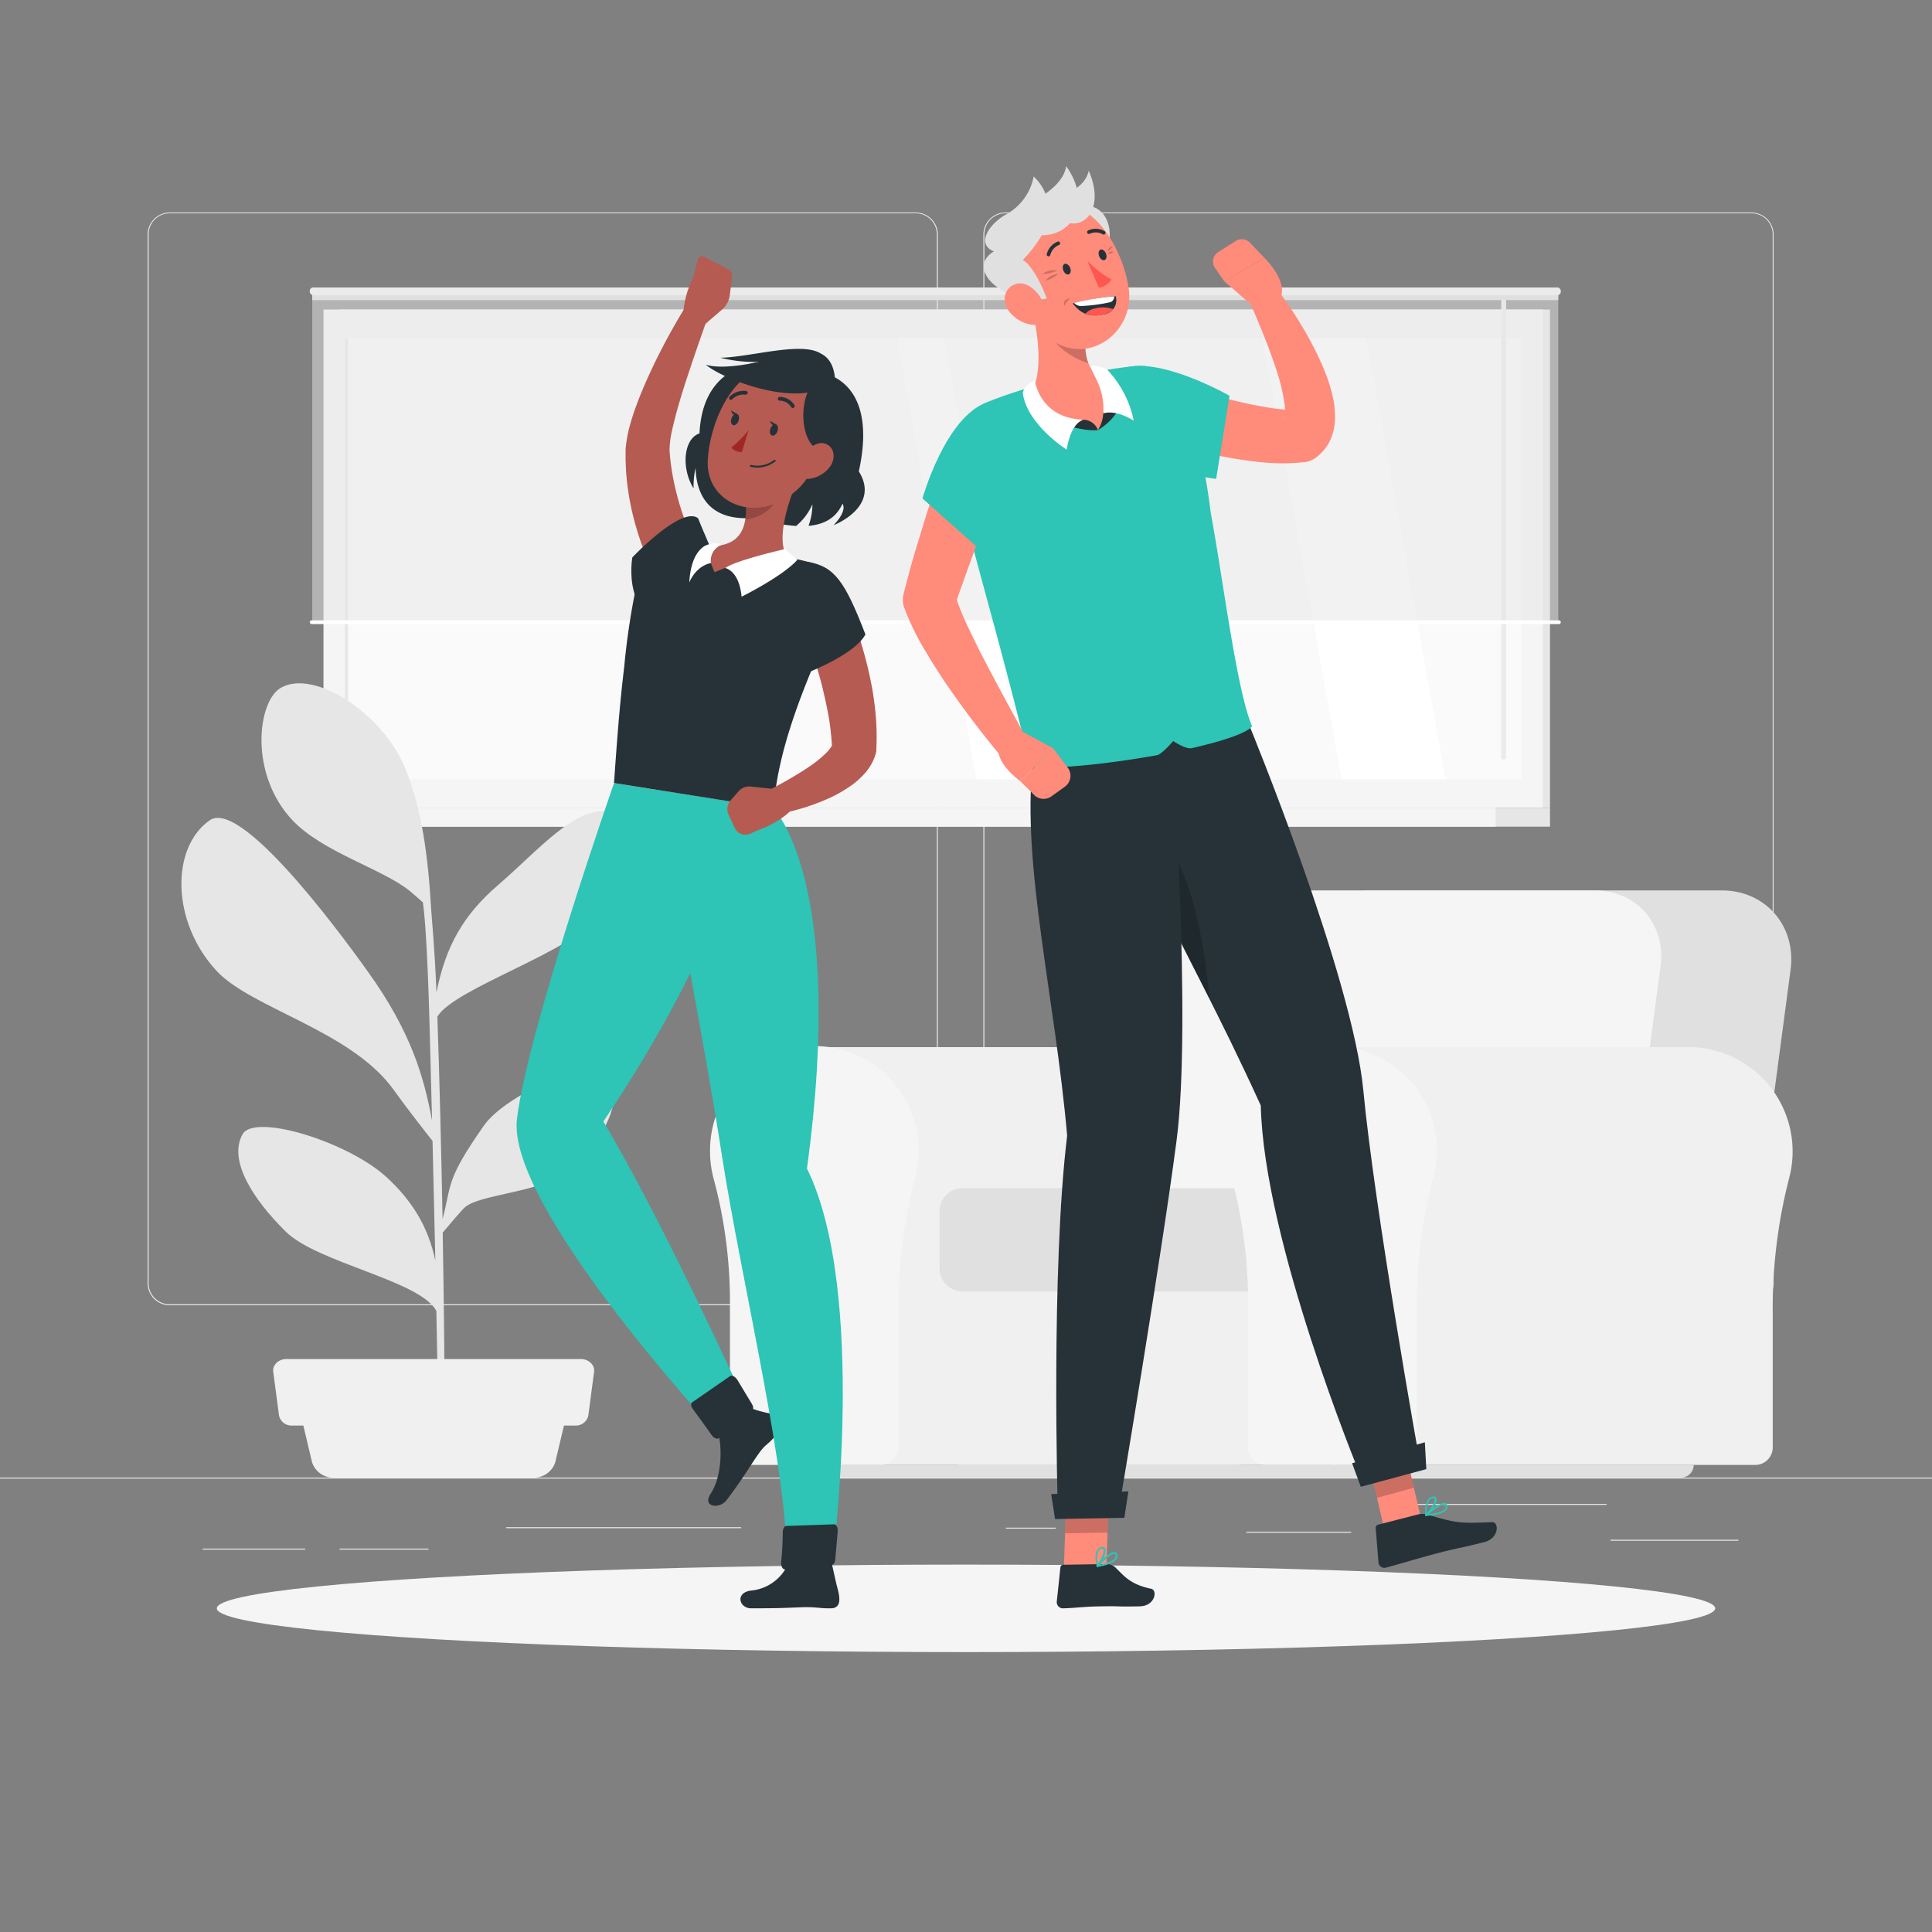 <svg xmlns="http://www.w3.org/2000/svg" viewBox="0 0 500 500"><rect x="0" y="0" width="500" height="500" fill="#808080" stroke="none"/><g id="freepik--background-complete--inject-2"><rect y="382.4" width="500" height="0.25" style="fill:#ebebeb"></rect><rect x="416.78" y="398.49" width="33.12" height="0.25" style="fill:#ebebeb"></rect><rect x="260.33" y="395.36" width="12.89" height="0.25" style="fill:#ebebeb"></rect><rect x="322.53" y="396.42" width="27.14" height="0.25" style="fill:#ebebeb"></rect><rect x="359.67" y="389.21" width="56.11" height="0.25" style="fill:#ebebeb"></rect><rect x="52.46" y="400.78" width="26.53" height="0.25" style="fill:#ebebeb"></rect><rect x="87.89" y="400.78" width="23" height="0.25" style="fill:#ebebeb"></rect><rect x="131" y="395.24" width="60.81" height="0.25" style="fill:#ebebeb"></rect><path d="M237,337.8H43.91a5.71,5.71,0,0,1-5.7-5.71V60.66A5.71,5.71,0,0,1,43.91,55H237a5.71,5.71,0,0,1,5.71,5.71V332.09A5.71,5.71,0,0,1,237,337.8ZM43.91,55.2a5.46,5.46,0,0,0-5.45,5.46V332.09a5.46,5.46,0,0,0,5.45,5.46H237a5.47,5.47,0,0,0,5.46-5.46V60.66A5.47,5.47,0,0,0,237,55.2Z" style="fill:#ebebeb"></path><path d="M453.31,337.8H260.21a5.72,5.72,0,0,1-5.71-5.71V60.66A5.72,5.72,0,0,1,260.21,55h193.1A5.71,5.71,0,0,1,459,60.66V332.09A5.71,5.71,0,0,1,453.31,337.8ZM260.21,55.2a5.47,5.47,0,0,0-5.46,5.46V332.09a5.47,5.47,0,0,0,5.46,5.46h193.1a5.47,5.47,0,0,0,5.46-5.46V60.66a5.47,5.47,0,0,0-5.46-5.46Z" style="fill:#ebebeb"></path><path d="M302.88,271h0q.93,0,1.89.06A27,27,0,0,1,328.91,305a134.76,134.76,0,0,0-4.23,35.11v34.48a4.52,4.52,0,0,1-4.52,4.53H210.71V271Z" style="fill:#f0f0f0"></path><path d="M183.76,298a27,27,0,1,1,53,7,135.18,135.18,0,0,0-4.22,35.11v34.48a4.53,4.53,0,0,1-4.53,4.53H193.43a4.52,4.52,0,0,1-4.52-4.53v-36.5a122.85,122.85,0,0,0-4.18-32.9A27.22,27.22,0,0,1,183.76,298Z" style="fill:#f5f5f5"></path><rect x="247.86" y="313.49" width="98.24" height="65.63" transform="translate(593.95 692.61) rotate(180)" style="fill:#f0f0f0"></rect><path d="M354.93,230.44h90.68c11.27,0,19.24,9.14,17.81,20.4l-10.29,77.49H321.65l10.29-77.49C333.37,239.58,343.66,230.44,354.93,230.44Z" style="fill:#e0e0e0"></path><path d="M320.13,230.44h92.65c10.73,0,18.32,8.7,17,19.42l-10.42,78.47H287.83l10.42-78.47C299.61,239.14,309.41,230.44,320.13,230.44Z" style="fill:#f5f5f5"></path><path d="M245,307.5h90.55a5.92,5.92,0,0,1,5.92,5.92V328.3a5.92,5.92,0,0,1-5.92,5.92H245a1.77,1.77,0,0,1-1.77-1.77V309.27A1.77,1.77,0,0,1,245,307.5Z" transform="translate(584.63 641.72) rotate(180)" style="fill:#e0e0e0"></path><path d="M437,271h0q.94,0,1.89.06A27,27,0,0,1,463,305a135.18,135.18,0,0,0-4.22,35.11v34.48a4.53,4.53,0,0,1-4.53,4.53H344.81V271Z" style="fill:#f0f0f0"></path><path d="M317.85,298a27,27,0,1,1,53,7,134.76,134.76,0,0,0-4.23,35.11v34.48a4.52,4.52,0,0,1-4.52,4.53H327.53a4.53,4.53,0,0,1-4.53-4.53v-36.5a123.25,123.25,0,0,0-4.17-32.9A26.82,26.82,0,0,1,317.85,298Z" style="fill:#f5f5f5"></path><path d="M212.64,382.4H435.05a3.28,3.28,0,0,0,3.28-3.28h-229A3.28,3.28,0,0,0,212.64,382.4Z" style="fill:#e0e0e0"></path><rect x="87.68" y="80.11" width="313.45" height="128.94" transform="translate(488.82 289.16) rotate(180)" style="fill:#e6e6e6"></rect><rect x="83.73" y="80.11" width="315.56" height="128.94" transform="translate(483.01 289.16) rotate(180)" style="fill:#f5f5f5"></rect><rect x="87.68" y="209.05" width="313.45" height="4.88" transform="translate(488.82 422.99) rotate(180)" style="fill:#e6e6e6"></rect><rect x="80.17" y="209.05" width="306.9" height="4.88" transform="translate(467.25 422.99) rotate(180)" style="fill:#f5f5f5"></rect><rect x="184.43" y="-7.66" width="114.16" height="304.48" transform="translate(386.09 -96.92) rotate(90)" style="fill:#fafafa"></rect><rect x="32.58" y="144.19" width="114.16" height="0.79" transform="translate(234.24 54.92) rotate(90)" style="fill:#e6e6e6"></rect><polygon points="374.08 201.66 353.58 87.5 326.71 87.5 347.21 201.66 374.08 201.66" style="fill:#fff"></polygon><polygon points="264.86 201.66 244.36 87.5 232.22 87.5 252.72 201.66 264.86 201.66" style="fill:#fff"></polygon><rect x="328.54" y="135.36" width="121.2" height="1.27" rx="0.61" transform="translate(525.14 -253.15) rotate(90)" style="fill:#ebebeb"></rect><rect x="80.82" y="75.39" width="322.47" height="85.63" transform="translate(484.1 236.42) rotate(180)" style="fill:#e6e6e6;opacity:0.5"></rect><rect x="80.82" y="75.39" width="322.47" height="2.27" transform="translate(484.1 153.06) rotate(180)" style="fill:#e0e0e0"></rect><rect x="80.17" y="74.4" width="323.76" height="1.99" rx="0.87" transform="translate(484.1 150.79) rotate(180)" style="fill:#ebebeb"></rect><path d="M80.65,161.5H403.46a.48.48,0,0,0,.47-.48h0a.47.47,0,0,0-.47-.47H80.65a.48.48,0,0,0-.48.47h0A.49.49,0,0,0,80.65,161.5Z" style="fill:#fff"></path><path d="M102,282.21C91.06,266.74,65,261,56,251.21c-11.81-12.81-11.74-32-1.69-38.94,8.74-6,37.68,34.7,40.94,39.25,11.21,15.64,14.47,27.26,16.57,38.51-.24-9.57-.47-18.35-.66-25.12-.61-22.1-1.38-29.21-1.73-31.39-1.2-1.07-2.63-2.32-3.46-3-7-5.65-22.49-10-30.25-18.21-11.34-12-9.11-30.88-3-34.33,8.72-4.92,26.58,6.85,32.21,21,4.29,10.78,5.84,22.33,6.66,36.44.13,2.17.93,10.22,1.37,21.43,2.37-12.07,7.08-20.15,15.82-27.69,10.75-9.27,20-20.55,28.89-19.1s4.09,16.4-2.92,26.88c-6.24,9.34-37,18.65-41.56,26.16.54,15.2,1,34.47,1.35,52.4,2.43-9.26.76-10,10.71-24.22,5.91-8.44,30.15-18.83,33-13s-1.51,16.74-10.66,24.41c-7.38,6.19-23.76,6.18-27.55,10-.88.9-3.8,4.33-5.47,6.3.39,21.9.57,41.23.37,47.82l-1.59.07c.08-1.7-.11-12.84-.42-27.58-4-7.85-30.76-12.43-39-20.58-8.65-8.54-14.87-18.5-11.16-25.17,3.1-5.56,27.49,2,37.4,11.22,6.59,6.13,10.62,12.69,12.5,21.49-.23-10.05-.48-20.83-.73-31C109.9,292.7,105.32,286.85,102,282.21Z" style="fill:#e6e6e6"></path><path d="M137.93,382.4H86.54a5.76,5.76,0,0,1-5.79-4L77.1,363h70.26l-3.65,15.38A5.75,5.75,0,0,1,137.93,382.4Z" style="fill:#f0f0f0"></path><path d="M148.83,368.93H75.63a3.29,3.29,0,0,1-3.42-2.61L70.71,355c-.23-1.75,1.37-3.28,3.43-3.28h76.19c2,0,3.65,1.53,3.42,3.28l-1.5,11.37A3.29,3.29,0,0,1,148.83,368.93Z" style="fill:#f0f0f0"></path></g><g id="freepik--Shadow--inject-2"><ellipse id="freepik--path--inject-2" cx="250" cy="416.24" rx="193.89" ry="11.32" style="fill:#f5f5f5"></ellipse></g><g id="freepik--character-1--inject-2"><path d="M215.74,135.92c.31-.34,3.49-3.59,2.31-5.56-1,2.07-2.92,5.21-8.8,5.73a16.32,16.32,0,0,0,1-5.57,15.36,15.36,0,0,1-4.22,5.6A45.34,45.34,0,0,1,195.31,134c-14.82,1.36-15.18-10.31-15.3-12.91a22,22,0,0,0-.51,5.3c-3.2-5.08-2.69-12.79,1.53-14.23.77-16.4,12.62-17.86,15.6-18.51,5.38-1.18,14.77-5.69,19.42,4,6.53,3.51,9,11.76,6.21,24.34C227.86,131,216.33,135.69,215.74,135.92Z" style="fill:#263238"></path><path d="M194.39,416.23c7.74,0,8.76-.12,13.11-.27,3.72-.13,4.61.33,7.61.27,2.5-.06,2.4-2.45,1.63-5.2-.38-1.38-1-4.31-1.51-6.54l-11.76,1.23a11.67,11.67,0,0,1-9.13,5.92C190.17,412.2,191.31,416.23,194.39,416.23Z" style="fill:#263238"></path><path d="M188.05,388.22c4.58-6.07,5.74-8.4,8.21-11.9,2.11-3,2.52-2.25,4.77-5.21,1.48-2,.11-4.74-2-5.35a33,33,0,0,1-5.79-1.73l-7.72,5.69c1.41,3.65,1.57,12-1.6,16.85C181.63,390.05,186.2,390.65,188.05,388.22Z" style="fill:#263238"></path><path d="M158.91,202.67s-22.24,63.58-25.12,86.85c-2.81,22.76,52.31,81.94,52.31,81.94,1.33,1,6.85-5.86,7.16-7.66,0,0-21.88-48.2-37.12-73.55,33-48.89,38.73-81.88,38.73-81.88Z" style="fill:#2EC4B6"></path><path d="M169.69,204.38s12.43,64,17.17,94.84c5,32.36,17.86,85.34,16.61,106.5,1.81,1.06,8.47-.73,12-1.85,0,0,9.15-69.41-6.63-101.45,10.21-74.88-8.71-93.21-8.71-93.21Z" style="fill:#2EC4B6"></path><path d="M202.58,396.47c0,1.9-.13,5.21-.41,7.74-.1.91.25,1.76.76,1.91,4.3,1.22,10.53-.56,12.51-1.19.38-.12.66-.65.72-1.33l.64-7.24c.09-1-.34-1.89-.91-1.87l-12.42.43C203,394.94,202.6,395.61,202.58,396.47Z" style="fill:#263238"></path><path d="M179.31,364.66c1.2,1.63,3.32,4.53,4.85,6.72.51.72,1.26,1.1,1.72.89,3.45-1.6,7.56-6,8.89-7.42.26-.29.2-.88-.15-1.46l-3.78-6.25c-.51-.85-1.43-1.35-1.9-1l-9.83,6.8C178.71,363.2,178.79,364,179.31,364.66Z" style="fill:#263238"></path><path d="M173.05,155.12c-.35-.51-.55-.83-.8-1.23l-.69-1.14c-.44-.75-.85-1.51-1.25-2.27q-1.2-2.28-2.24-4.61a73.18,73.18,0,0,1-3.49-9.62,68.77,68.77,0,0,1-2.12-10.07c-.25-1.71-.39-3.43-.49-5.16,0-.87-.08-1.73-.07-2.6v-1.3c0-.56,0-1.17.09-1.68a31.3,31.3,0,0,1,1.09-5.56c.47-1.7,1-3.3,1.58-4.87,1.15-3.14,2.45-6.13,3.81-9.07a165.2,165.2,0,0,1,9.22-17,3.15,3.15,0,0,1,5.64,2.71l0,.06c-2.09,5.86-4.15,11.8-6.05,17.65-.94,2.94-1.83,5.87-2.56,8.75-.37,1.43-.71,2.86-1,4.24a24.63,24.63,0,0,0-.43,3.76c0,.27,0,.45,0,.68l.09,1.07c.05.7.15,1.41.22,2.12.21,1.41.41,2.82.7,4.22a69.56,69.56,0,0,0,2.21,8.33,81,81,0,0,0,3.17,8.08c.59,1.33,1.22,2.63,1.88,3.9l1,1.87.51.91.46.77.17.28a6.33,6.33,0,0,1-10.7,6.74Z" style="fill:#b55b52"></path><path d="M188.89,76.17A6,6,0,0,1,187,80l-4.95,4.27a2.19,2.19,0,0,1-2.5.28l-2.71-1.4A22.4,22.4,0,0,1,179.35,72l1.22-4.71a1.12,1.12,0,0,1,1.58-.88l6.47,3.37a1.86,1.86,0,0,1,.85,1.87Z" style="fill:#b55b52"></path><path d="M176.51,162.88c16.38-5.55,8.57-17.51,4.14-28.78-4.3-3.26-17,10.15-17,10.15S160.42,161.64,176.51,162.88Z" style="fill:#263238"></path><path d="M164.26,153.73a187.52,187.52,0,0,0-2.72,18.92c-1,8.25-1.69,16.4-2.63,30l41.26,6.54c1-11.76,4.46-24.79,16-49.77a9.75,9.75,0,0,0-6.25-13.81c-1.61-.42-3.32-.83-5.09-1.2a133.41,133.41,0,0,0-18.73-3c-2.07-.13-4.22-.21-6.28-.25A15.73,15.73,0,0,0,164.26,153.73Z" style="fill:#263238"></path><path d="M206.87,123.13c-2.59,5.77-6.34,16.49-3.06,21.14,0,0-5.57-1.77-18.88,3.81-2.72-5.59.15-6.78.15-6.78,7.09-.52,8.08-5.48,8-10.29Z" style="fill:#b55b52"></path><path d="M187.71,147c3.91,1.2,4.2,7.43,4.2,7.43s10.67-5.27,14.46-9.57a40.6,40.6,0,0,1-3.15-2.78S190.41,145,187.71,147Z" style="fill:#fff"></path><path d="M184,145.73s-3.6.39-5.61,5c.48-8.94,4.82-9.78,4.82-9.78a5.13,5.13,0,0,1,3.69,0A4.33,4.33,0,0,0,184,145.73Z" style="fill:#fff"></path><path d="M201.24,126.34,193.08,131a18.9,18.9,0,0,1-.19,3.38c2.65,0,6.84-2.19,7.74-4.8A9.09,9.09,0,0,0,201.24,126.34Z" style="opacity:0.2"></path><path d="M213.93,111.84c-3.37,9.45-4.6,13.5-10.89,17.29-9.47,5.7-20.36.17-19.88-9.93.42-9.08,5.86-23,16.4-24.63C210,93,217.3,102.4,213.93,111.84Z" style="fill:#b55b52"></path><path d="M211.31,98.59c-5.1,3.06-4.93,19.52,3.55,18.32C222.72,107.39,216.78,95.68,211.31,98.59Z" style="fill:#263238"></path><path d="M216.06,97.56c-5.89,9.25-28.15,1.24-33.4-3.17,3.78,1.13,10.15.14,14.75-1S214.76,86.25,216.06,97.56Z" style="fill:#263238"></path><path d="M186.44,92.58a35.54,35.54,0,0,0,19.26-.51l6.73-.55C207.52,88.28,194.2,92.45,186.44,92.58Z" style="fill:#263238"></path><path d="M201.24,111.5c-.25.8-.87,1.35-1.39,1.23s-.75-.87-.5-1.68.88-1.36,1.4-1.23S201.49,110.69,201.24,111.5Z" style="fill:#263238"></path><path d="M191.17,108.8c-.25.81-.88,1.36-1.4,1.24s-.74-.88-.49-1.68.87-1.36,1.39-1.24S191.41,108,191.17,108.8Z" style="fill:#263238"></path><path d="M190.89,107.22l-1.74-1S189.66,108,190.89,107.22Z" style="fill:#263238"></path><path d="M193.72,111.3a25.22,25.22,0,0,1-4.43,4.47C190,117,192,117,192,117Z" style="fill:#a02724"></path><path d="M195.63,121a7.76,7.76,0,0,1-1.37-.19.23.23,0,0,1-.16-.3.26.26,0,0,1,.3-.18,7,7,0,0,0,5.92-1.28.25.25,0,0,1,.35,0,.24.24,0,0,1,0,.34A7.41,7.41,0,0,1,195.63,121Z" style="fill:#263238"></path><path d="M214.64,121a8,8,0,0,1-5.4,2.94c-2.72.23-3.4-2.52-2.09-5,1.19-2.22,4-5,6.48-4.1S216.34,118.87,214.64,121Z" style="fill:#b55b52"></path><path d="M205.1,105.59a.43.43,0,0,1-.31-.2,3.57,3.57,0,0,0-3-1.7.47.47,0,0,1-.48-.47.53.53,0,0,1,.51-.5,4.47,4.47,0,0,1,3.77,2.11.51.51,0,0,1-.17.68A.52.52,0,0,1,205.1,105.59Z" style="fill:#263238"></path><path d="M189.14,103.5a.43.43,0,0,1-.32-.14.49.49,0,0,1,0-.69,5.17,5.17,0,0,1,4.32-1.48.45.45,0,0,1,.34.57.53.53,0,0,1-.6.38,4.12,4.12,0,0,0-3.41,1.21A.55.55,0,0,1,189.14,103.5Z" style="fill:#263238"></path><path d="M201,109.92l-1.74-1S199.74,110.65,201,109.92Z" style="fill:#263238"></path><path d="M189.11,207.09l2.06-2.33a3.64,3.64,0,0,1,3.1-1.21l5.45.58a6.72,6.72,0,0,1,5.18,3.4l.67,1.18c-3.16,4.11-9.6,6.22-9.6,6.22l-1.77.81a3,3,0,0,1-4-1.42l-1.65-3.48A3.5,3.5,0,0,1,189.11,207.09Z" style="fill:#b55b52"></path><path d="M220,158.55c.34.8.6,1.45.88,2.16s.51,1.4.76,2.1c.49,1.4,1,2.8,1.39,4.21.85,2.82,1.59,5.69,2.19,8.6a81.21,81.21,0,0,1,1.36,8.9,64.43,64.43,0,0,1,.22,9.24v.32a4.25,4.25,0,0,1-.14.88,12.86,12.86,0,0,1-2.7,5,20.43,20.43,0,0,1-3.32,3.08,34.46,34.46,0,0,1-6.75,3.83,55,55,0,0,1-6.8,2.45,56.31,56.31,0,0,1-7,1.58,3.16,3.16,0,0,1-2-5.91l.14-.08c1.85-1,3.83-2,5.68-3.08s3.68-2.16,5.37-3.32a31,31,0,0,0,4.48-3.59,9.28,9.28,0,0,0,1.4-1.72c.3-.51.38-.87.32-.91l-.15,1.2a69.83,69.83,0,0,0-.78-7.51c-.44-2.54-1-5.08-1.6-7.63s-1.37-5.09-2.16-7.62c-.39-1.26-.8-2.52-1.24-3.77l-.66-1.85-.63-1.75-.09-.24A6.33,6.33,0,0,1,220,158.55Z" style="fill:#b55b52"></path><path d="M209.18,145.44c6.78,1.18,9.49,5,14.79,18.75-2.62,5.05-14.52,9.7-14.52,9.7S203.38,154.43,209.18,145.44Z" style="fill:#263238"></path></g><g id="freepik--character-2--inject-2"><polygon points="358.89 398.5 368.44 395.88 363.22 373.48 353.67 376.1 358.89 398.5" style="fill:#ff8b7b"></polygon><path d="M367.13,391.9l-10.48,2.69a.82.82,0,0,0-.62.86l.72,8.92a1.52,1.52,0,0,0,1.9,1.34c3.76-1,9.16-2.66,13.91-3.88,5.56-1.43,5.06-1.07,11.57-2.74,3.94-1,3.81-5.23,2.05-5.16-8,.3-8.8.41-16.51-1.88A4.79,4.79,0,0,0,367.13,391.9Z" style="fill:#263238"></path><polygon points="363.22 373.48 365.91 385.03 356.36 387.65 353.67 376.1 363.22 373.48" style="opacity:0.2"></polygon><path d="M369,392.35a.21.21,0,0,1-.19-.15.23.23,0,0,1,.07-.26c.39-.34,3.85-3.32,5.15-3a.7.7,0,0,1,.5.52h0a1.4,1.4,0,0,1-.19,1.23c-.87,1.21-3.7,1.54-5.31,1.62Zm4.8-2.93c-.77-.06-2.7,1.28-4.08,2.41,2.2-.19,3.76-.69,4.24-1.37a.92.92,0,0,0,.13-.81.28.28,0,0,0-.2-.21Z" style="fill:#2EC4B6"></path><path d="M369,392.35H369a.26.26,0,0,1-.13-.19c0-.11-.29-2.8.72-4.13a1.8,1.8,0,0,1,1.18-.71h0c.64-.1.89.17,1,.42.4,1-1.46,3.75-2.52,4.57A.18.18,0,0,1,369,392.35Zm2-4.59h-.24a1.34,1.34,0,0,0-.87.54,5.86,5.86,0,0,0-.65,3.32c1-1,2.26-3.08,2-3.71C371.27,387.88,371.24,387.78,371,387.76Zm-.1,1.53Z" style="fill:#2EC4B6"></path><path d="M326.29,286.11c-21.58-47.35-37.05-66.7-37.4-92.22l34.38-6.29s26.74,64.91,29.56,94.61c2.93,30.88,14.53,95.64,14.53,95.64l-15.68,3S327.06,321.08,326.29,286.11Z" style="fill:#263238"></path><path d="M292.14,213.34c3.95,12.71,11.28,26.15,20.79,45C311.25,236.23,304.12,210.45,292.14,213.34Z" style="opacity:0.2"></path><polygon points="368.75 373.26 369.13 380.21 352.17 384.78 349.92 378.68 368.75 373.26" style="fill:#263238"></polygon><polygon points="276.04 384.95 275.26 407.95 286.26 407.79 287.04 384.79 276.04 384.95" style="fill:#ff8b7b"></polygon><path d="M286,404.79l-10.81.17a.77.77,0,0,0-.76.69l-.94,8.85a1.61,1.61,0,0,0,1.62,1.74c3.9-.13,5.12-.45,10-.52,5.73-.09,3.09.14,9.81,0,4.06-.07,4.71-4.18,3-4.55-5.51-1.15-7-3.34-9.43-5.68A3.54,3.54,0,0,0,286,404.79Z" style="fill:#263238"></path><polygon points="276.04 384.95 275.63 396.81 286.64 396.65 287.04 384.8 276.04 384.95" style="opacity:0.2"></polygon><path d="M284,405.54a.22.22,0,0,1-.21-.12.23.23,0,0,1,0-.27c.34-.38,3.33-3.69,4.7-3.49a.74.74,0,0,1,.59.44h0a1.31,1.31,0,0,1,0,1.22c-.67,1.29-3.47,1.95-5.07,2.22Zm4.36-3.42c-.79,0-2.51,1.57-3.71,2.83,2.17-.45,3.66-1.12,4-1.84a.86.86,0,0,0,0-.81.28.28,0,0,0-.23-.18Z" style="fill:#2EC4B6"></path><path d="M284,405.54H284a.24.24,0,0,1-.17-.17c0-.11-.74-2.7.07-4.11a1.69,1.69,0,0,1,1.07-.85h0c.63-.17.92.07,1.05.3.57,1-.87,3.83-1.8,4.76A.2.2,0,0,1,284,405.54Zm1.27-4.71a.85.85,0,0,0-.24,0h0a1.2,1.2,0,0,0-.78.62,5.5,5.5,0,0,0-.13,3.32c.88-1.12,1.78-3.27,1.43-3.86C285.57,400.91,285.52,400.82,285.31,400.83Zm-.3-.19h0Z" style="fill:#2EC4B6"></path><path d="M276.18,293.9c-3.12-35.46-11.79-70.21-8.9-96.35l36-6s5.18,73.29,1.23,103.5c-4.1,31.41-14.77,94.51-14.77,94.51l-16,.22S271.94,328.6,276.18,293.9Z" style="fill:#263238"></path><polygon points="292.02 385.97 290.98 392.81 273.05 393.13 272.04 386.66 292.02 385.97" style="fill:#263238"></polygon><path d="M299.16,98c3,.92,6.27,1.89,9.42,2.79s6.35,1.75,9.5,2.55,6.31,1.48,9.38,2c1.53.27,3.05.46,4.51.63a28.91,28.91,0,0,0,4,.18l-3.14,1.14a1.61,1.61,0,0,0-.55.76c0,.14.08,0,.16-.29a10.17,10.17,0,0,0,0-3.22,48.92,48.92,0,0,0-2.12-8.81c-1-3.06-2.15-6.15-3.38-9.23s-2.59-6.21-3.89-9.22l-.05-.11a3.75,3.75,0,0,1,6.38-3.81,104.69,104.69,0,0,1,6.13,8.72,99.25,99.25,0,0,1,5.28,9.39c.8,1.64,1.54,3.34,2.24,5.11a39,39,0,0,1,1.78,5.65,23.1,23.1,0,0,1,.65,7,13.72,13.72,0,0,1-1.18,4.64,11.64,11.64,0,0,1-3.83,4.63,6.38,6.38,0,0,1-2.88,1.12l-.27,0a51.59,51.59,0,0,1-11.83-.1c-3.67-.39-7.22-1-10.71-1.71s-6.91-1.55-10.31-2.47-6.69-1.93-10.14-3.15A7.52,7.52,0,0,1,299,98Z" style="fill:#ff8b7b"></path><path d="M324.79,79.68l-7.93-6.85,10.37-6.1s7.24,7,3.48,11.4Z" style="fill:#ff8b7b"></path><path d="M315.26,65.24l4.58-2.88a2.88,2.88,0,0,1,3.63.44l3.76,3.93-10.37,6.1-2.43-3.5A2.9,2.9,0,0,1,315.26,65.24Z" style="fill:#ff8b7b"></path><path d="M292.69,94.85c9.7-1.46,25.51,7.57,25.51,7.57l-3.46,21.51s-7.35-.56-17-5.43C294.81,117,281.22,96.59,292.69,94.85Z" style="fill:#2EC4B6"></path><path d="M293.81,94.74c-10.7,1-27.08,4.8-37.87,9.16a14.19,14.19,0,0,0-8.89,14.23c1.1,14.34,9.24,37.23,19.6,80.11,5.38,1.11,20.68-.62,32.76-2.79,1.31-.23,4.22-3.68,4.22-3.68s3.19,2.22,4.85,1.84c8-1.82,14.23-3.9,15.55-5.64-4.08-9.74-7.52-38.33-10.73-55.44-.78-6.79-2.83-19.25-6.19-26.14C303.93,99.87,301,94,293.81,94.74Z" style="fill:#2EC4B6"></path><path d="M267.53,81.35c1.28,7.33,2.43,15.93-1.27,21.5,3.39,4.27,10.73,7.25,17.88,8.45,4.05-5.7,3.08-10.74.83-13.52-4.33-2.58-4.06-7.06-4.15-10.15Z" style="fill:#ff8b7b"></path><path d="M284.14,111.3a9.2,9.2,0,0,0,1.38-4.31c0-2.23,4-1.07,4-1.07A15.07,15.07,0,0,1,284.14,111.3Z" style="fill:#263238"></path><path d="M284.14,111.3a4.07,4.07,0,0,0-3.79-2.67,13,13,0,0,0-5.71,1S280.33,111.71,284.14,111.3Z" style="fill:#263238"></path><path d="M270.7,84.12c-.09-.46-.16-.93-.23-1.39l10.35,4.91a18,18,0,0,0,.84,6.34C276.85,92.57,271.57,88.54,270.7,84.12Z" style="opacity:0.2"></path><path d="M279.85,53.33c6-1,10.19,6,5,15.91-3.56-1.7-6.51-7.41-6.51-7.41Z" style="fill:#e0e0e0"></path><path d="M261.67,72c4.12,8.92,6.08,14.36,12.52,17.21,9.69,4.29,19.32-4.41,17.94-14.41-1.25-9-7.78-22.08-18.13-22.14A13.54,13.54,0,0,0,261.67,72Z" style="fill:#ff8b7b"></path><path d="M288.75,76.67s-3.07,0-11.12,1.84c1.65,2.23,4,3.82,8.1,2.83A3.66,3.66,0,0,0,288.75,76.67Z" style="fill:#263238"></path><path d="M283.26,79.86a7.91,7.91,0,0,1,4.84.15,4.18,4.18,0,0,1-2.36,1.33,7.8,7.8,0,0,1-4.83-.15A4.1,4.1,0,0,1,283.26,79.86Z" style="fill:#ff5652"></path><path d="M288.36,76.68a1.59,1.59,0,0,1-.91,1.5,42.56,42.56,0,0,1-7.31,1,2.47,2.47,0,0,1-2.16-.78A67.35,67.35,0,0,1,288.36,76.68Z" style="fill:#fff"></path><path d="M277,77.16s-2.28.31-1.46,2C275.61,78.33,277,77.16,277,77.16Z" style="opacity:0.2"></path><path d="M266.82,78l4.07-.75s-2.81-7.88-6.19-10c2-1.93,5-5.85,5.94-8.57a12,12,0,0,0-3.13-13,14.2,14.2,0,0,1-7.13,9.81c-3.93,2.13-8.12,7.47-3.18,9.58C251.88,68.26,254.57,75,266.82,78Z" style="fill:#e0e0e0"></path><path d="M269.34,60.89c8,.2,13.53-8,6.6-17.89-.89,5.6-8.62,9-8.62,9Z" style="fill:#e0e0e0"></path><path d="M276.42,57.67c5.15,1.24,9.21-4.6,5.35-13.49-.92,4.39-6.1,6-6.1,6Z" style="fill:#e0e0e0"></path><path d="M273.7,70a5.37,5.37,0,0,0-4,.94A10.74,10.74,0,0,0,273.7,70Z" style="opacity:0.2"></path><path d="M273.86,70.92a4.42,4.42,0,0,0-3.29,1.73A8.8,8.8,0,0,0,273.86,70.92Z" style="opacity:0.2"></path><path d="M286.47,65s.74-1.38,1.59-1.21A3.57,3.57,0,0,1,286.47,65Z" style="opacity:0.2"></path><path d="M286.65,65.65s.79-1,1.54-.38A2.09,2.09,0,0,1,286.65,65.65Z" style="opacity:0.2"></path><path d="M260.82,80.12A9.21,9.21,0,0,0,266.75,84c3.22.59,4.57-2.36,3.45-5.25-1-2.6-3.9-6-7-5.32S259.15,77.6,260.82,80.12Z" style="fill:#ff8b7b"></path><path d="M275.19,70c.29.74.92,1.19,1.41,1s.64-1,.35-1.7-.92-1.19-1.41-1S274.9,69.24,275.19,70Z" style="fill:#263238"></path><path d="M284.46,66.3c.29.74.92,1.19,1.41,1s.64-1,.35-1.7-.92-1.19-1.4-1S284.17,65.55,284.46,66.3Z" style="fill:#263238"></path><path d="M281.4,67.55s3.5,3.49,6.21,4.72c-.76,1.78-3.2,2.21-3.2,2.21Z" style="fill:#ff5652"></path><path d="M271.47,66.32a.39.39,0,0,1-.24,0,.46.46,0,0,1-.32-.58,4.69,4.69,0,0,1,2.85-3.22.46.46,0,0,1,.58.3.47.47,0,0,1-.3.59h0A3.79,3.79,0,0,0,271.81,66,.49.49,0,0,1,271.47,66.32Z" style="fill:#263238"></path><path d="M285.86,60.66a.51.51,0,0,1-.45,0,3.66,3.66,0,0,0-3.38-.17.47.47,0,0,1-.63-.19.48.48,0,0,1,.19-.64,4.62,4.62,0,0,1,4.27.17.46.46,0,0,1,.19.63A.61.61,0,0,1,285.86,60.66Z" style="fill:#263238"></path><path d="M260.59,119.46c-1.08,3.13-2.28,6.29-3.4,9.44l-3.46,9.43-3.45,9.41c-1.11,3.14-2.25,6.26-3.32,9.37l-.05-4a66.86,66.86,0,0,0,3.91,9.79c1.6,3.38,3.32,6.8,5.12,10.2s3.63,6.81,5.48,10.22L267,193.58v0a3.74,3.74,0,0,1-6.1,4.26c-2.65-3-5.12-6.09-7.56-9.23s-4.79-6.35-7.08-9.62-4.5-6.64-6.57-10.17A68,68,0,0,1,234,157.26a5.9,5.9,0,0,1-.17-3.47l.13-.5c.85-3.37,1.73-6.7,2.71-10s2-6.57,3-9.82,2.14-6.49,3.28-9.7,2.29-6.41,3.58-9.61a7.51,7.51,0,0,1,14.08,5.24Z" style="fill:#ff8b7b"></path><path d="M255.36,104.16C244.61,108,238.73,129,238.73,129l17.13,15.26s7.06-5.06,8.5-15.78C265.46,120.21,266.28,100.22,255.36,104.16Z" style="fill:#2EC4B6"></path><path d="M263.71,188.86l8.82,4.77-8.45,8.56s-7.47-5.29-5.3-9.71Z" style="fill:#ff8b7b"></path><path d="M275.59,203.59l-3.47,2.5a3.48,3.48,0,0,1-4.49-.36l-3.55-3.54,8.45-8.56,3.81,5.05A3.48,3.48,0,0,1,275.59,203.59Z" style="fill:#ff8b7b"></path><path d="M267.79,98.53c.46,2.23,2.5,9.68,12.56,10.1-3.47,1.13-4.29,7.74-4.29,7.74s-10.35-6.52-11.36-14.68C265,99.54,267.79,98.53,267.79,98.53Z" style="fill:#fff"></path><path d="M282.16,94.63c.45,2.18,3.84,5.83,3.36,12.36,3.49-1.07,7.9,1.88,7.9,1.88a27.14,27.14,0,0,0-7-13.33A10.07,10.07,0,0,0,282.16,94.63Z" style="fill:#fff"></path></g></svg>